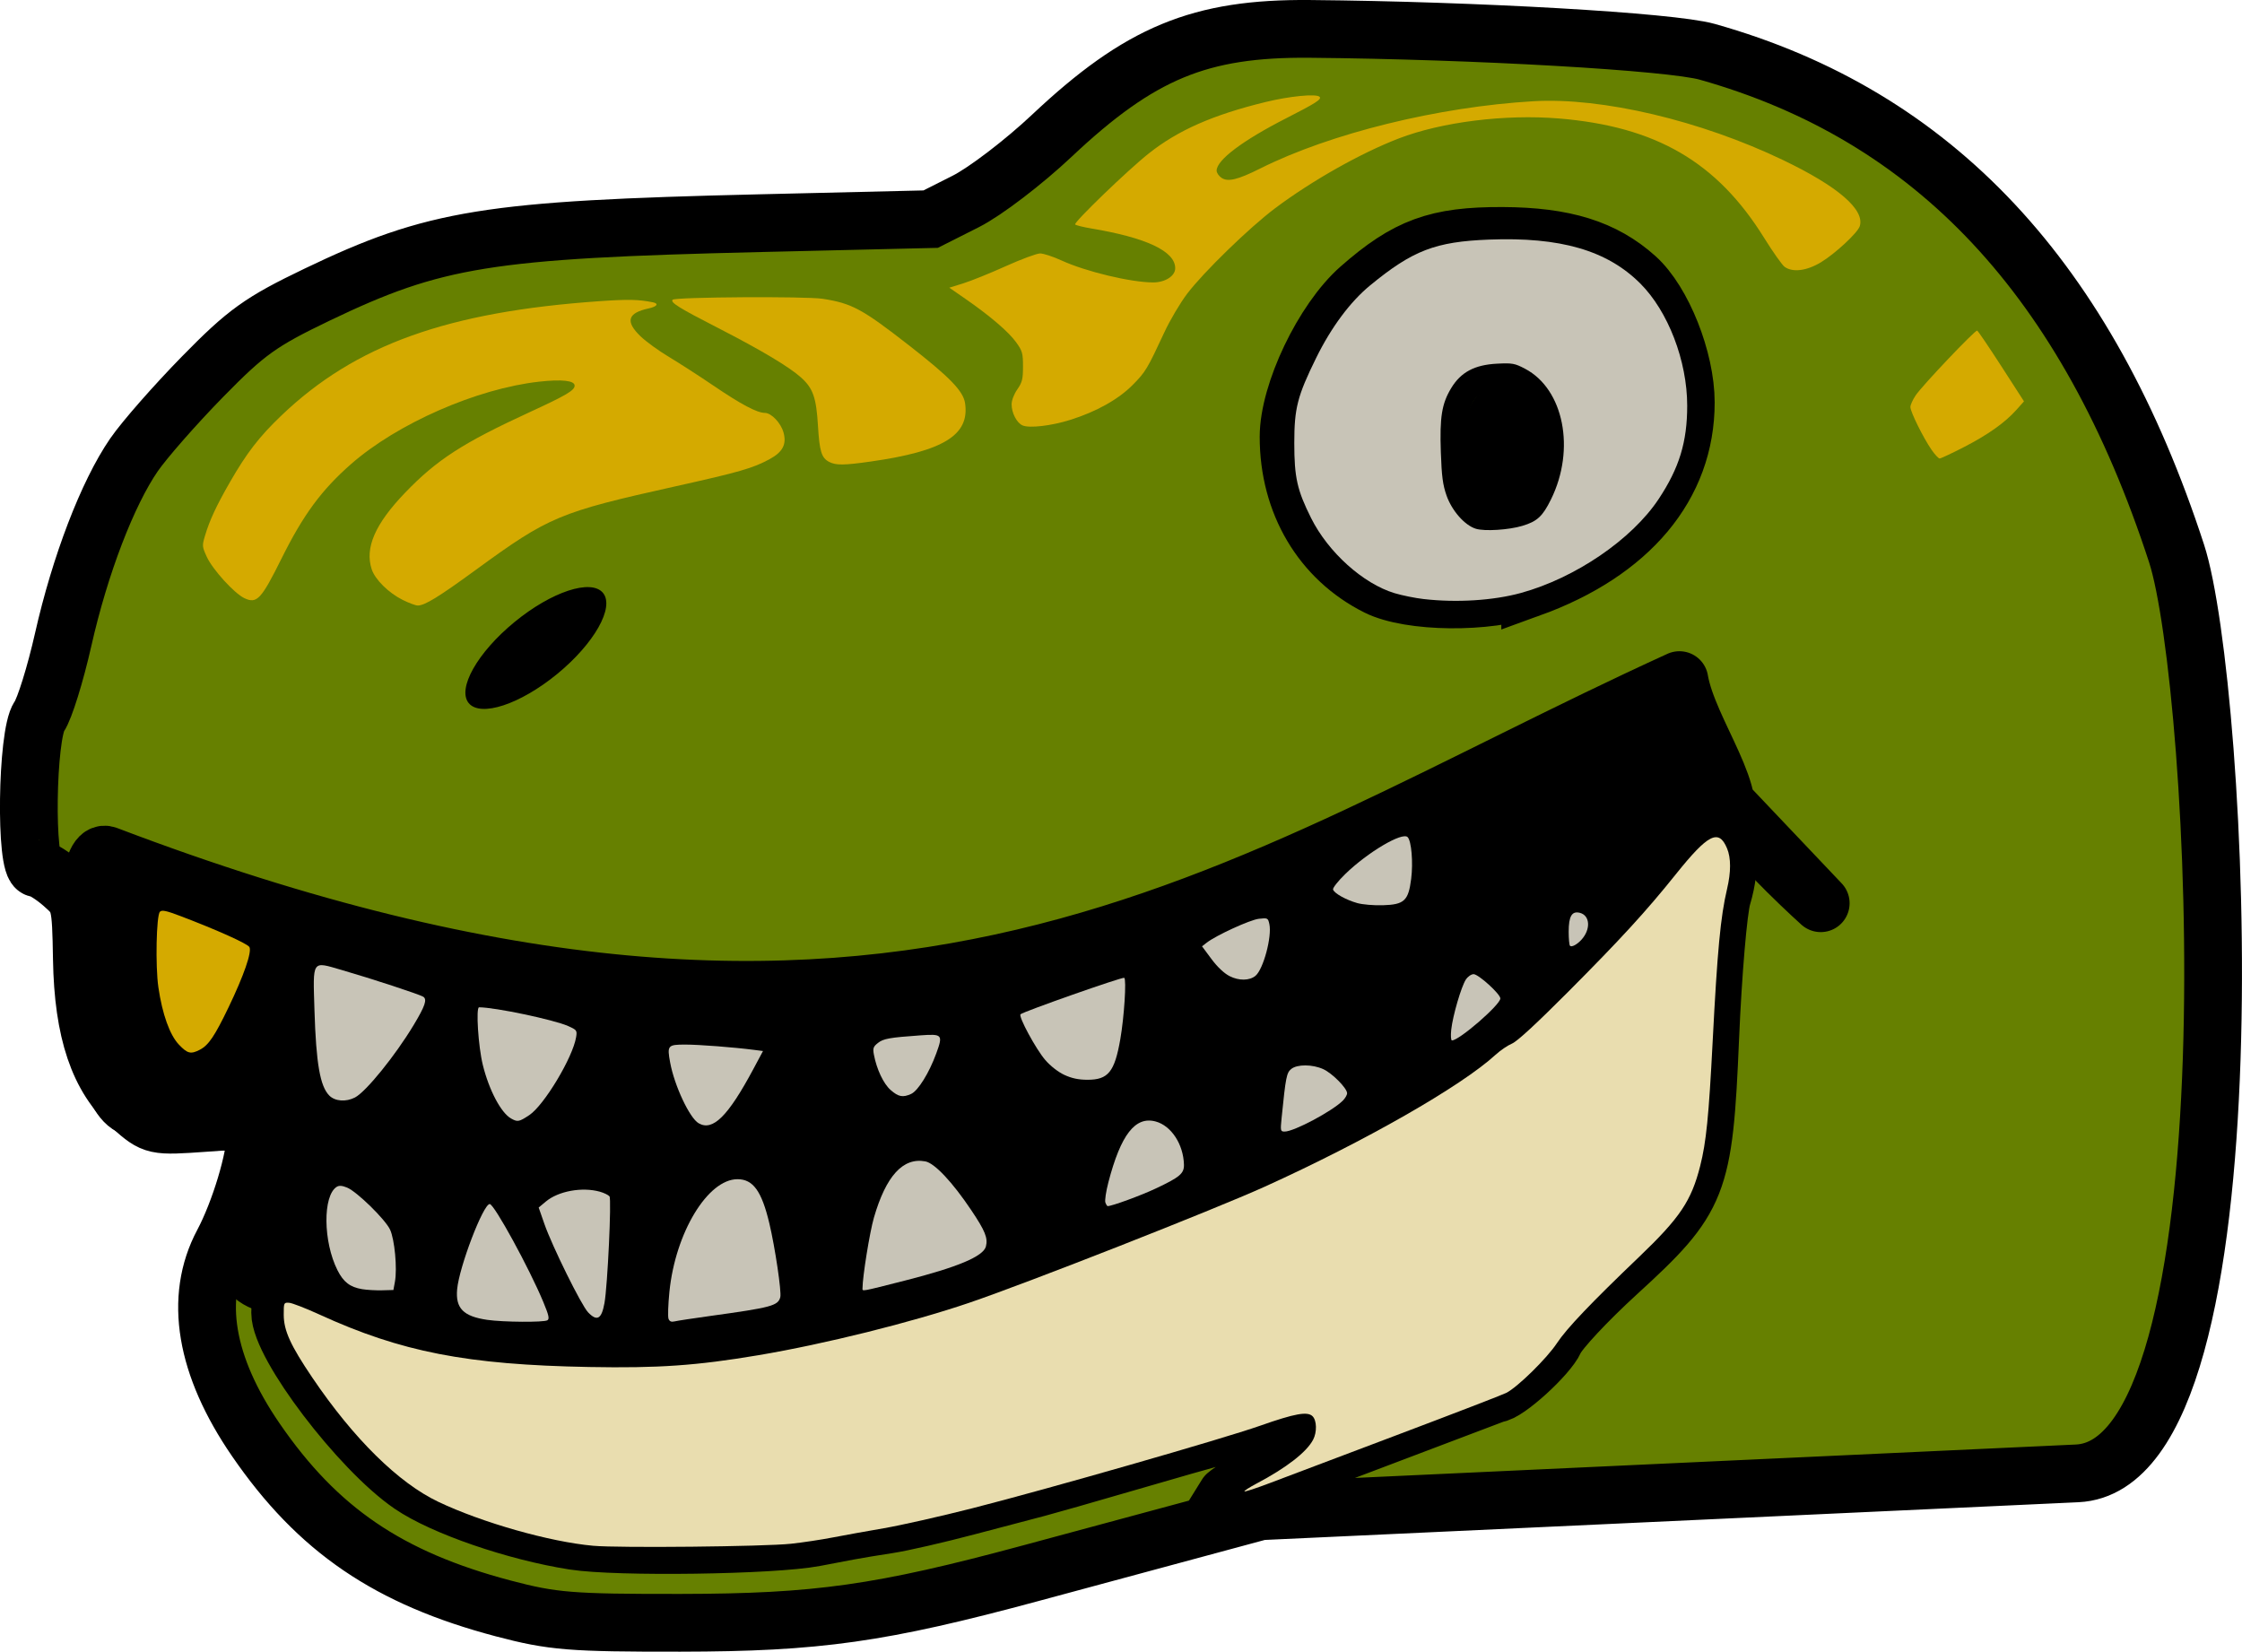 <?xml version="1.0" encoding="UTF-8" standalone="no"?>
<!-- Created with Inkscape (http://www.inkscape.org/) -->

<svg
   width="97.067mm"
   height="71.505mm"
   viewBox="0 0 97.067 71.505"
   version="1.1"
   id="svg1"
   xml:space="preserve"
   inkscape:export-filename="bittikartta.svg"
   inkscape:export-xdpi="96"
   inkscape:export-ydpi="96"
   xmlns:inkscape="http://www.inkscape.org/namespaces/inkscape"
   xmlns:sodipodi="http://sodipodi.sourceforge.net/DTD/sodipodi-0.dtd"
   xmlns="http://www.w3.org/2000/svg"
   xmlns:svg="http://www.w3.org/2000/svg"><sodipodi:namedview
     id="namedview1"
     pagecolor="#ffffff"
     bordercolor="#000000"
     borderopacity="0.25"
     inkscape:showpageshadow="2"
     inkscape:pageopacity="0.0"
     inkscape:pagecheckerboard="0"
     inkscape:deskcolor="#d1d1d1"
     inkscape:document-units="mm" /><defs
     id="defs1" /><g
     inkscape:label="Taso 1"
     inkscape:groupmode="layer"
     id="layer1"
     transform="translate(-18.471,-42.375)"><path
       style="fill:#668000;stroke:#000000;stroke-width:2.5;stroke-dasharray:none;stroke-opacity:1"
       d="m 73.279,107.735 -10.166,2.744 c -6.511,1.758 -9.26,2.143 -15.183,2.151 -4.739,0.006 -5.54,-0.059 -7.671,-0.622 -4.968,-1.312 -8.034,-3.402 -10.714,-7.303 -2.194,-3.194 -2.689,-6.137 -1.429,-8.5 0.732,-1.373 1.425,-3.676 1.425,-4.736 0,-0.633 -0.011,-0.635 -2.199,-0.48 -2.188,0.154 -2.204,0.151 -3.162,-0.69 -1.435,-1.26 -2.112,-3.263 -2.165,-6.404 -0.042,-2.465 -0.068,-2.57 -0.823,-3.233 -0.429,-0.377 -0.928,-0.689 -1.11,-0.694 -0.534,-0.013 -0.456,-5.797 0.088,-6.574 0.23,-0.329 0.698,-1.831 1.038,-3.337 0.727,-3.219 1.917,-6.323 3.061,-7.986 0.449,-0.653 1.79,-2.181 2.978,-3.394 1.886,-1.926 2.514,-2.376 4.939,-3.54 5.104,-2.45 7.404,-2.822 19.176,-3.1 l 7.402,-0.175 1.522,-0.768 c 0.837,-0.422 2.512,-1.701 3.722,-2.841 3.815,-3.593 6.414,-4.67 11.174,-4.627 7.19,0.064 15.636,0.55 17.198,0.99 9.835,2.767 16.456,9.842 20.325,21.719 1.833,5.628 3.655,39.457 -4.303,39.826 l -35.811,1.66 m 10.635,-5.106 c 0.452,0 2.27,-1.65 2.569,-2.332 0.171,-0.391 1.387,-1.693 2.701,-2.894 3.544,-3.237 3.745,-3.746 4.018,-10.174 0.119,-2.808 0.353,-5.558 0.52,-6.111 0.44,-1.458 0.267,-2.685 -0.39,-2.762 -0.381,-0.045 -0.937,0.472 -1.984,1.844 -1.478,1.937 -6.48,7.082 -6.884,7.082 -0.122,0 -0.387,0.166 -0.59,0.369 -1.693,1.693 -8.001,5.104 -13.213,7.144 -6.72,2.631 -9.123,3.55 -10.004,3.825 -5.578,1.742 -10.61,2.673 -14.538,2.691 -5.832,0.027 -9.669,-0.634 -12.989,-2.236 -1.759,-0.849 -1.842,-0.847 -1.842,0.049 0,1.403 3.435,5.925 5.657,7.447 1.392,0.953 4.531,2.034 7.057,2.429 1.893,0.296 8.609,0.202 10.437,-0.147 0.437,-0.083 1.091,-0.208 1.455,-0.277 0.364,-0.069 1.138,-0.197 1.72,-0.285 0.582,-0.088 2.13,-0.443 3.44,-0.79 1.31,-0.347 2.679,-0.707 3.043,-0.801 0.364,-0.094 2.09,-0.587 3.836,-1.096 1.746,-0.509 3.532,-1.02 3.969,-1.135 0.437,-0.115 1.391,-0.437 2.121,-0.716 1.491,-0.569 1.98,-0.518 1.98,0.208 0,0.645 -0.883,1.465 -2.429,2.256 -0.681,0.348 -1.297,0.729 -1.369,0.846 z m -40.985,-3.348 c 0,-0.565 -2.236,-4.938 -2.585,-5.054 -0.281,-0.094 -0.98,1.447 -1.39,3.065 -0.436,1.719 -0.015,2.048 2.718,2.127 0.691,0.02 1.257,-0.042 1.257,-0.137 z m 2.528,-2.532 c 0.046,-1.221 0.121,-2.381 0.167,-2.579 0.126,-0.543 -1.429,-0.788 -2.403,-0.378 -0.451,0.19 -0.821,0.474 -0.821,0.63 0,0.48 1.351,3.531 1.915,4.325 0.765,1.077 1.044,0.589 1.142,-1.998 z m 5.013,2.304 c 2.563,-0.321 2.57,-0.325 2.399,-1.55 -0.471,-3.377 -0.902,-4.398 -1.858,-4.398 -1.274,0 -2.77,2.393 -2.986,4.777 -0.143,1.58 -0.137,1.6 0.488,1.47 0.348,-0.073 1.229,-0.207 1.956,-0.298 z m -14.196,-2.298 c -0.01,-1.246 -0.112,-1.484 -1.033,-2.406 -1.364,-1.364 -1.942,-1.249 -2.049,0.407 -0.091,1.411 0.536,3.029 1.228,3.171 0.242,0.05 0.761,0.117 1.152,0.15 0.692,0.058 0.712,0.019 0.702,-1.323 z m 23.06,0.591 c 0.655,-0.18 1.524,-0.5 1.932,-0.711 0.927,-0.479 0.808,-0.996 -0.682,-2.949 -0.929,-1.218 -1.176,-1.392 -1.874,-1.323 -0.653,0.065 -0.918,0.303 -1.412,1.27 -0.335,0.655 -0.684,1.926 -0.777,2.824 l -0.169,1.634 0.896,-0.209 c 0.493,-0.115 1.431,-0.357 2.086,-0.537 z m 9.876,-3.745 c 1.19,-0.579 1.266,-0.675 1.119,-1.415 -0.187,-0.935 -0.626,-1.432 -1.395,-1.58 -0.847,-0.163 -1.57,0.934 -2.044,3.101 -0.143,0.653 -0.094,0.722 0.442,0.624 0.331,-0.06 1.177,-0.389 1.879,-0.731 z m 7.388,-3.303 c 0.871,-0.561 0.953,-0.702 0.676,-1.146 -0.678,-1.086 -2.59,-1.328 -2.597,-0.328 -0.002,0.245 -0.079,0.905 -0.172,1.468 -0.162,0.984 -0.145,1.015 0.466,0.834 0.349,-0.104 1.081,-0.476 1.627,-0.828 z m -26.071,0.096 c 0.3,-0.327 0.794,-1.091 1.099,-1.698 l 0.553,-1.102 -1.99,-0.187 c -1.095,-0.103 -2.052,-0.125 -2.128,-0.049 -0.242,0.242 0.191,1.953 0.71,2.806 0.595,0.979 1.019,1.034 1.756,0.23 z m -8.135,-0.189 c 0.696,-0.696 1.919,-3.141 1.727,-3.451 -0.17,-0.276 -1.534,-0.655 -3.239,-0.9 l -1.124,-0.162 v 0.997 c 0,1.873 0.925,4.036 1.726,4.036 0.215,0 0.625,-0.234 0.911,-0.52 z m -7.882,-0.491 c 0.728,-0.295 3.411,-4.127 3.082,-4.402 -0.197,-0.165 -4.351,-1.467 -4.681,-1.467 -0.286,0 -0.335,0.503 -0.241,2.45 0.157,3.238 0.538,3.946 1.84,3.419 z m 24.219,-0.259 c 0.312,-0.199 1.135,-1.924 1.135,-2.381 0,-0.126 -0.268,-0.199 -0.595,-0.163 -0.327,0.036 -0.893,0.078 -1.257,0.092 -1.153,0.045 -1.369,0.334 -1.018,1.358 0.419,1.224 0.977,1.576 1.736,1.094 z m 8.783,-1.784 c 0.253,-1.003 0.408,-3.298 0.223,-3.295 -0.036,6.4e-4 -0.9,0.305 -1.918,0.677 -1.019,0.372 -2.056,0.741 -2.306,0.821 -0.425,0.136 -0.422,0.207 0.038,1.109 0.815,1.596 1.752,2.183 3.103,1.94 0.421,-0.076 0.646,-0.403 0.86,-1.252 z m -39.296,-0.352 c 0.247,-0.272 0.794,-1.314 1.215,-2.314 0.678,-1.608 0.719,-1.845 0.348,-2.053 -0.394,-0.22 -3.535,-1.488 -3.687,-1.488 -0.289,0 -0.376,2.219 -0.142,3.629 0.403,2.432 1.291,3.303 2.267,2.225 z m 54.41,-0.489 c 0.36,-0.25 0.859,-0.697 1.11,-0.992 0.437,-0.515 0.427,-0.563 -0.234,-1.15 -0.838,-0.744 -1.06,-0.566 -1.535,1.235 -0.392,1.488 -0.32,1.588 0.658,0.907 z m -9.059,-2.522 c 0.415,-0.502 0.675,-2.229 0.364,-2.42 -0.276,-0.171 -1.316,0.204 -2.349,0.847 l -0.586,0.364 0.569,0.77 c 0.598,0.808 1.527,1.012 2.001,0.439 z m 14.23,-1.843 c 0.102,-0.322 0.032,-0.624 -0.176,-0.752 -0.514,-0.318 -0.769,-0.047 -0.769,0.817 0,0.567 0.102,0.731 0.387,0.621 0.213,-0.082 0.464,-0.39 0.557,-0.686 z m -7.876,-1.318 c 0.409,-0.409 0.424,-2.857 0.018,-2.857 -0.8,0 -3.491,2.027 -3.237,2.438 0.418,0.677 2.669,0.97 3.219,0.419 z m 5.487,-13.387 c 4.325,-1.566 6.737,-4.448 6.737,-8.049 -2.3e-4,-1.858 -0.999,-4.371 -2.148,-5.404 -1.399,-1.258 -3.114,-1.793 -5.789,-1.804 -2.837,-0.012 -4.142,0.466 -6.189,2.268 -1.573,1.385 -3.072,4.523 -3.072,6.43 0,2.867 1.432,5.285 3.843,6.488 1.411,0.704 4.77,0.74 6.618,0.07 z m -2.454,-2.726 c -0.997,-0.369 -1.522,-1.515 -1.558,-3.402 -0.037,-1.928 0.39,-2.963 1.412,-3.429 2.124,-0.968 4.042,0.797 3.889,3.581 -0.061,1.112 -0.661,2.566 -1.197,2.897 -0.59,0.365 -1.99,0.559 -2.547,0.353 z"
       id="path134"
       sodipodi:nodetypes="cscsssssscsssssssscssssssccsssssssssscsssssssscsssssccssssssssssssssscscsccscssscsscsssssscsssccsscscscscccsscsscssssscsscsccssssscsssssssssssssssscssssscsssssscssssssscssssc" /><path
       id="path203"
       style="fill:#000000;fill-opacity:1;stroke:#000000;stroke-width:2.5;stroke-linejoin:round;stroke-dasharray:none;stroke-opacity:1"
       d="M 91.181,71.818 C 71.761,80.674 57.52,92.493 23.106,79.393 c -1.505,-0.573 -0.759,10.682 1.193,10.924 2.566,0.318 1.276,0.815 4.789,0.561 2.792,-0.202 -2.23,6.079 0.94,7.053 5.415,1.664 9.87,2.984 18.461,2.525 18.627,-0.231 34.235,-10.165 44.465,-22.146 1.077,-1.261 -1.379,-4.228 -1.774,-6.492 z m 2.197,5.528 c 1.35,1.828 3.921,4.132 3.921,4.132 z"
       sodipodi:nodetypes="csssscscccc" /><path
       style="fill:#e9ddaf;stroke:none;stroke-width:0.338"
       d="m 166.603,412.433 c -7.077,-0.639 -18.095,-3.764 -25.263,-7.166 -6.535,-3.101 -13.855,-10.311 -20.612,-20.301 -3.562,-5.266 -4.664,-7.686 -4.671,-10.257 -0.006,-1.978 0.017,-2.029 0.876,-1.973 0.485,0.031 2.7,0.889 4.921,1.905 13.419,6.14 24.102,8.22 44.102,8.588 11.297,0.208 17.561,-0.229 27.645,-1.926 10.788,-1.816 24.964,-5.341 34.44,-8.563 9.468,-3.22 40.011,-15.219 48.311,-18.979 16.339,-7.403 32.096,-16.408 37.689,-21.539 0.778,-0.714 1.989,-1.538 2.69,-1.831 0.839,-0.35 3.952,-3.219 9.105,-8.388 8.594,-8.622 12.829,-13.243 17.65,-19.263 5.286,-6.599 7.021,-7.478 8.374,-4.24 0.656,1.57 0.656,3.867 -0.001,6.653 -1.06,4.496 -1.58,10.008 -2.349,24.896 -0.634,12.27 -1.052,16.439 -2.036,20.33 -1.443,5.703 -3.302,8.473 -9.962,14.844 -7.912,7.569 -11.869,11.721 -13.44,14.106 -1.637,2.485 -6.443,7.202 -8.284,8.131 -0.622,0.314 -8.668,3.415 -17.879,6.891 -9.211,3.476 -18.546,7.003 -20.745,7.838 -2.198,0.835 -4.066,1.449 -4.151,1.364 -0.085,-0.085 0.8,-0.658 1.967,-1.274 4.893,-2.584 8.183,-5.133 9.253,-7.168 0.65,-1.236 0.607,-3.141 -0.087,-3.835 -0.827,-0.827 -2.872,-0.458 -8.576,1.549 -6.097,2.145 -34.786,10.371 -47.079,13.5 -5.15,1.311 -11.621,2.77 -14.379,3.244 -2.759,0.473 -6.539,1.155 -8.399,1.516 -1.861,0.36 -4.906,0.819 -6.767,1.019 -4.368,0.469 -28.117,0.711 -32.34,0.33 z"
       id="path179"
       transform="scale(0.265)" /><path
       style="fill:#c8c4b7;stroke:none;stroke-width:0.338"
       d="m 302.305,257.774 c -1.396,-0.16 -3.541,-0.594 -4.768,-0.965 -5.14,-1.553 -10.836,-6.678 -13.626,-12.258 -2.291,-4.582 -2.752,-6.642 -2.752,-12.282 0,-5.682 0.506,-7.651 3.563,-13.872 2.465,-5.015 5.581,-9.203 8.84,-11.879 6.947,-5.705 10.648,-7.13 19.4,-7.47 11.667,-0.453 19.295,1.757 24.713,7.16 4.557,4.545 7.674,12.653 7.676,19.97 0.002,5.929 -1.292,10.164 -4.66,15.248 -4.379,6.611 -13.645,12.925 -22.537,15.359 -4.495,1.23 -10.477,1.603 -15.851,0.987 z m 16.109,-11.961 c 2.428,-0.724 3.319,-1.548 4.693,-4.34 4.027,-8.181 2.078,-17.994 -4.234,-21.318 -1.692,-0.891 -2.084,-0.963 -4.587,-0.837 -3.655,0.184 -5.91,1.382 -7.483,3.978 -1.547,2.552 -1.9,4.725 -1.701,10.488 0.136,3.939 0.322,5.346 0.937,7.09 0.878,2.487 2.971,4.855 4.784,5.413 1.432,0.44 5.349,0.196 7.591,-0.473 z"
       id="path180"
       transform="scale(0.265)" /><path
       style="fill:#c8c4b7;stroke:none;stroke-width:0.338"
       d="m 279.093,342.483 c 0.667,-6.624 0.805,-7.324 1.565,-7.94 0.977,-0.791 3.469,-0.778 5.238,0.028 1.468,0.669 3.891,3.12 3.891,3.937 0,0.279 -0.31,0.816 -0.688,1.195 -1.737,1.737 -7.98,5.063 -9.503,5.063 -0.702,0 -0.723,-0.097 -0.503,-2.284 z"
       id="path181"
       transform="scale(0.265)" /><path
       style="fill:#c8c4b7;stroke:none;stroke-width:0.338"
       d="m 306.802,328.103 c 0.246,-2.264 1.637,-7.028 2.387,-8.172 0.317,-0.483 0.886,-0.878 1.265,-0.878 0.797,0 4.37,3.244 4.37,3.967 0,1.031 -6.72,6.86 -7.909,6.86 -0.168,0 -0.219,-0.799 -0.113,-1.776 z"
       id="path182"
       transform="scale(0.265)" /><path
       style="fill:#c8c4b7;stroke:none;stroke-width:0.338"
       d="m 326.202,314.417 c -0.118,-0.118 -0.214,-1.149 -0.214,-2.292 0,-2.54 0.518,-3.421 1.82,-3.094 1.676,0.421 1.818,2.68 0.275,4.385 -0.728,0.804 -1.609,1.273 -1.881,1.001 z"
       id="path183"
       transform="scale(0.265)" /><path
       style="fill:#c8c4b7;stroke:none;stroke-width:0.338"
       d="m 291.458,307.442 c -1.842,-0.516 -3.758,-1.585 -3.967,-2.212 -0.083,-0.249 0.818,-1.393 2.003,-2.544 3.661,-3.557 9.308,-6.896 10.181,-6.022 0.621,0.621 0.92,4.131 0.58,6.814 -0.455,3.588 -1.121,4.208 -4.638,4.316 -1.439,0.044 -3.311,-0.114 -4.16,-0.352 z"
       id="path184"
       transform="scale(0.265)" /><path
       style="fill:#c8c4b7;stroke:none;stroke-width:0.338"
       d="m 270.597,319.378 c -0.897,-0.455 -2,-1.494 -2.97,-2.799 l -1.543,-2.076 0.771,-0.598 c 1.563,-1.212 7.08,-3.737 8.519,-3.9 1.428,-0.161 1.493,-0.128 1.71,0.858 0.45,2.05 -0.984,7.401 -2.268,8.46 -0.975,0.805 -2.695,0.827 -4.219,0.055 z"
       id="path185"
       transform="scale(0.265)" /><path
       style="fill:#c8c4b7;stroke:none;stroke-width:0.338"
       d="m 243.584,335.505 c -1.015,-0.472 -2.287,-1.469 -3.127,-2.45 -1.52,-1.774 -4.392,-7.084 -4.028,-7.448 0.429,-0.429 16.653,-6.132 16.948,-5.957 0.386,0.228 -0.009,6.396 -0.642,10.024 -0.933,5.35 -1.975,6.637 -5.371,6.631 -1.457,-0.002 -2.575,-0.239 -3.78,-0.8 z"
       id="path186"
       transform="scale(0.265)" /><path
       style="fill:#c8c4b7;stroke:none;stroke-width:0.338"
       d="m 250.296,356.368 c -0.122,-0.318 0.097,-1.803 0.486,-3.299 2.037,-7.825 4.402,-10.861 7.747,-9.943 2.531,0.695 4.508,3.713 4.602,7.024 0.042,1.469 -0.655,2.059 -4.641,3.934 -2.447,1.151 -7.128,2.862 -7.828,2.862 -0.079,0 -0.244,-0.26 -0.366,-0.578 z"
       id="path187"
       transform="scale(0.265)" /><path
       style="fill:#c8c4b7;stroke:none;stroke-width:0.338"
       d="m 210.615,370.392 c 0,-1.898 1.175,-9.184 1.864,-11.564 1.98,-6.831 4.76,-9.871 8.403,-9.188 1.511,0.283 4.416,3.37 7.5,7.968 2.273,3.389 2.742,4.548 2.397,5.923 -0.406,1.618 -4.594,3.384 -13.229,5.578 -7.25,1.841 -6.936,1.784 -6.936,1.282 z"
       id="path188"
       transform="scale(0.265)" /><path
       style="fill:#c8c4b7;stroke:none;stroke-width:0.338"
       d="m 215.212,337.979 c -1.171,-1.028 -2.286,-3.389 -2.738,-5.797 -0.193,-1.027 -0.099,-1.292 0.668,-1.895 0.893,-0.703 1.874,-0.878 6.947,-1.239 3.581,-0.255 3.698,-0.121 2.576,2.955 -1.159,3.179 -2.97,6.098 -4.104,6.614 -1.357,0.618 -2.075,0.482 -3.35,-0.638 z"
       id="path189"
       transform="scale(0.265)" /><path
       style="fill:#c8c4b7;stroke:none;stroke-width:0.338"
       d="m 178.922,375.356 c -0.129,-0.335 -0.063,-2.319 0.146,-4.409 0.963,-9.637 6.254,-18.393 11.117,-18.398 2.557,-0.002 3.957,1.939 5.214,7.228 0.933,3.928 2.009,11.186 1.785,12.042 -0.367,1.405 -1.431,1.69 -11.436,3.071 -2.791,0.385 -5.416,0.785 -5.833,0.888 -0.533,0.132 -0.828,0.006 -0.992,-0.422 z"
       id="path190"
       transform="scale(0.265)" /><path
       style="fill:#c8c4b7;stroke:none;stroke-width:0.338"
       d="m 183.84,343.407 c -1.479,-0.864 -3.951,-6.129 -4.648,-9.902 -0.52,-2.811 -0.404,-2.949 2.473,-2.949 2.262,0 7.898,0.435 11.264,0.869 l 1.429,0.184 -1.575,2.941 c -4.139,7.73 -6.636,10.204 -8.943,8.856 z"
       id="path191"
       transform="scale(0.265)" /><path
       style="fill:#c8c4b7;stroke:none;stroke-width:0.338"
       d="m 165.772,374.287 c -1.097,-1.15 -5.866,-10.803 -7.131,-14.434 l -0.933,-2.677 1.163,-0.972 c 2.052,-1.715 5.921,-2.424 8.823,-1.618 0.678,0.188 1.391,0.533 1.585,0.767 0.352,0.424 -0.316,14.641 -0.82,17.431 -0.475,2.634 -1.215,3.047 -2.688,1.503 z"
       id="path192"
       transform="scale(0.265)" /><path
       style="fill:#c8c4b7;stroke:none;stroke-width:0.338"
       d="m 149.301,375.527 c -3.903,-0.572 -5.196,-1.885 -4.914,-4.991 0.332,-3.657 4.257,-13.928 5.323,-13.928 0.728,0 6.476,10.511 8.768,16.033 0.885,2.132 1.017,2.726 0.655,2.955 -0.565,0.358 -7.235,0.311 -9.832,-0.069 z"
       id="path193"
       transform="scale(0.265)" /><path
       style="fill:#c8c4b7;stroke:none;stroke-width:0.338"
       d="m 153.211,342.64 c -1.656,-0.928 -3.619,-4.65 -4.634,-8.782 -0.735,-2.994 -1.146,-9.392 -0.603,-9.392 2.581,0 12.185,2.018 14.519,3.05 1.448,0.641 1.512,0.727 1.334,1.819 -0.54,3.326 -5.235,11.144 -7.656,12.747 -1.664,1.102 -1.906,1.148 -2.96,0.557 z"
       id="path194"
       transform="scale(0.265)" /><path
       style="fill:#c8c4b7;stroke:none;stroke-width:0.338"
       d="m 128.866,370.513 c -1.979,-0.334 -3.042,-1.149 -4.021,-3.081 -2.359,-4.656 -2.427,-12.211 -0.123,-13.641 0.388,-0.241 0.891,-0.202 1.69,0.129 1.608,0.666 6.227,5.185 7.016,6.864 0.748,1.592 1.194,6.361 0.796,8.513 l -0.25,1.353 -1.856,0.05 c -1.021,0.027 -2.484,-0.057 -3.251,-0.186 z"
       id="path195"
       transform="scale(0.265)" /><path
       style="fill:#c8c4b7;stroke:none;stroke-width:0.338"
       d="m 123.502,338.885 c -1.505,-1.505 -2.158,-5.258 -2.422,-13.911 -0.255,-8.38 -0.49,-8.033 4.461,-6.599 4.863,1.408 12.715,3.983 13.308,4.364 0.674,0.434 0.314,1.501 -1.558,4.614 -3.001,4.993 -7.8,10.917 -9.596,11.846 -1.474,0.762 -3.251,0.63 -4.194,-0.314 z"
       id="path196"
       transform="scale(0.265)" /><path
       style="fill:#d4aa00;stroke:none;stroke-width:0.338"
       d="m 98.927,330.558 c -1.491,-1.567 -2.708,-4.969 -3.351,-9.365 -0.504,-3.447 -0.335,-11.749 0.251,-12.335 0.329,-0.329 1.024,-0.185 3.322,0.688 5.992,2.276 11.009,4.532 11.304,5.081 0.424,0.793 -0.907,4.637 -3.404,9.829 -2.277,4.734 -3.274,6.207 -4.703,6.946 -1.479,0.765 -2.015,0.632 -3.42,-0.844 z"
       id="path197"
       transform="scale(0.265)" /><path
       style="fill:#d4aa00;stroke:none;stroke-width:0.338"
       d="m 135.493,257.914 c -2.305,-1.149 -4.509,-3.327 -5.062,-5.002 -1.155,-3.501 0.555,-7.42 5.466,-12.525 5.158,-5.362 9.417,-8.118 20.232,-13.097 6.083,-2.8 7.448,-3.602 7.454,-4.38 0.006,-0.834 -2.08,-1.067 -5.822,-0.649 -10.161,1.133 -23.156,6.831 -30.721,13.472 -4.81,4.222 -7.796,8.278 -11.328,15.389 -3.338,6.719 -4.043,7.472 -6.089,6.501 -1.648,-0.782 -5.187,-4.674 -6.138,-6.751 -0.763,-1.667 -0.775,-1.812 -0.289,-3.451 0.74,-2.49 1.862,-4.903 4.057,-8.724 2.757,-4.799 4.801,-7.446 8.42,-10.906 12.091,-11.559 27.124,-16.954 52.078,-18.689 4.543,-0.316 6.321,-0.276 8.621,0.192 1.021,0.208 0.676,0.703 -0.694,0.999 -3.45,0.743 -3.853,2.122 -1.331,4.552 0.894,0.862 2.988,2.381 4.652,3.376 1.665,0.995 4.93,3.102 7.256,4.681 4.514,3.065 7.128,4.452 8.4,4.458 1.068,0.004 2.623,1.635 3.057,3.205 0.53,1.921 -0.125,3.182 -2.256,4.342 -2.731,1.487 -4.918,2.118 -15.488,4.47 -18.882,4.202 -20.589,4.917 -32.472,13.587 -6.116,4.463 -8.397,5.864 -9.544,5.864 -0.343,0 -1.45,-0.412 -2.46,-0.915 z"
       id="path198"
       transform="scale(0.265)" /><path
       style="fill:#d4aa00;stroke:none;stroke-width:0.338"
       d="m 205.209,235.387 c -1.29,-0.653 -1.618,-1.696 -1.872,-5.955 -0.273,-4.571 -0.806,-6.092 -2.749,-7.842 -1.94,-1.748 -6.541,-4.496 -13.487,-8.058 -6.458,-3.311 -7.936,-4.229 -7.504,-4.66 0.449,-0.449 21.75,-0.581 24.514,-0.152 4.76,0.739 6.439,1.644 14.064,7.581 6.678,5.2 8.898,7.485 9.195,9.464 0.78,5.203 -3.497,7.848 -15.44,9.545 -4.299,0.611 -5.635,0.626 -6.721,0.077 z"
       id="path199"
       transform="scale(0.265)" /><path
       style="fill:#d4aa00;stroke:none;stroke-width:0.338"
       d="m 236.77,229.409 c -0.948,-0.407 -1.794,-2.034 -1.794,-3.449 0,-0.647 0.382,-1.65 0.93,-2.441 0.801,-1.156 0.93,-1.676 0.93,-3.74 0,-2.175 -0.104,-2.542 -1.121,-3.955 -1.238,-1.72 -4.249,-4.299 -8.282,-7.093 l -2.636,-1.827 2.298,-0.714 c 1.264,-0.392 4.377,-1.651 6.918,-2.797 2.541,-1.146 5.07,-2.083 5.62,-2.083 0.55,0 2.125,0.517 3.5,1.149 3.953,1.816 11.362,3.59 14.979,3.587 1.959,-0.002 3.593,-1.055 3.593,-2.317 0,-2.771 -4.669,-4.985 -13.703,-6.498 -1.303,-0.218 -2.492,-0.511 -2.644,-0.651 -0.314,-0.29 8.585,-8.876 12.032,-11.609 4.773,-3.784 10.451,-6.287 19.032,-8.388 3.981,-0.975 8.329,-1.398 8.864,-0.863 0.394,0.394 -0.576,1.019 -5.434,3.497 -7.142,3.644 -11.381,6.833 -11.381,8.564 0,0.361 0.368,0.898 0.818,1.193 1.041,0.682 2.654,0.29 6.275,-1.526 11.473,-5.754 29.116,-10.098 44.69,-11.006 11.182,-0.651 27.286,3.149 40.776,9.623 8.982,4.31 13.368,8.098 12.51,10.803 -0.338,1.066 -4.011,4.479 -6.327,5.88 -2.325,1.406 -4.597,1.697 -5.933,0.761 -0.399,-0.279 -1.917,-2.425 -3.374,-4.768 -7.704,-12.389 -17.658,-18.173 -33.528,-19.482 -8.773,-0.723 -19.14,0.57 -26.131,3.259 -6.225,2.395 -14.186,6.886 -20.215,11.404 -4.183,3.134 -11.72,10.46 -14.388,13.985 -1.127,1.489 -2.792,4.305 -3.7,6.259 -2.805,6.032 -3.083,6.495 -5.173,8.611 -2.333,2.362 -5.939,4.382 -10.216,5.723 -3.111,0.975 -6.662,1.389 -7.782,0.908 z"
       id="path200"
       transform="scale(0.265)" /><path
       style="fill:#d4aa00;stroke:none;stroke-width:0.338"
       d="m 385.259,233.369 c -1.365,-1.99 -3.444,-6.194 -3.444,-6.965 0,-0.351 0.393,-1.216 0.872,-1.923 1.106,-1.63 9.701,-10.679 10.035,-10.566 0.137,0.046 1.915,2.666 3.951,5.822 l 3.701,5.738 -1.219,1.367 c -1.881,2.11 -4.648,4.074 -8.601,6.108 -1.985,1.021 -3.767,1.857 -3.959,1.857 -0.192,0 -0.793,-0.647 -1.336,-1.438 z"
       id="path201"
       transform="scale(0.265)" /><path
       style="fill:#000000;stroke:#000000;stroke-width:1.598;stroke-dasharray:none;stroke-opacity:1"
       d="m 311.997,241.248 c -0.648,-0.516 -1.423,-2.22 -1.776,-3.904 -0.421,-2.009 -0.422,-7.684 -0.002,-9.353 0.528,-2.097 1.176,-2.966 2.612,-3.503 2.572,-0.962 4.9,0.089 6.289,2.842 0.804,1.592 1.085,2.919 1.102,5.193 0.018,2.527 -0.424,4.423 -1.565,6.71 l -0.788,1.579 -1.015,0.31 c -0.558,0.17 -1.776,0.35 -2.707,0.4 -1.553,0.083 -1.729,0.061 -2.149,-0.274 z"
       id="path202"
       transform="scale(0.265)" /><ellipse
       style="fill:#000000;fill-opacity:1;stroke:none;stroke-width:2.006;stroke-linejoin:round;stroke-dasharray:none;stroke-opacity:1"
       id="path205"
       ry="1.455"
       rx="3.76"
       cy="80.881"
       cx="-12.445"
       transform="rotate(-39.359)" /></g></svg>
